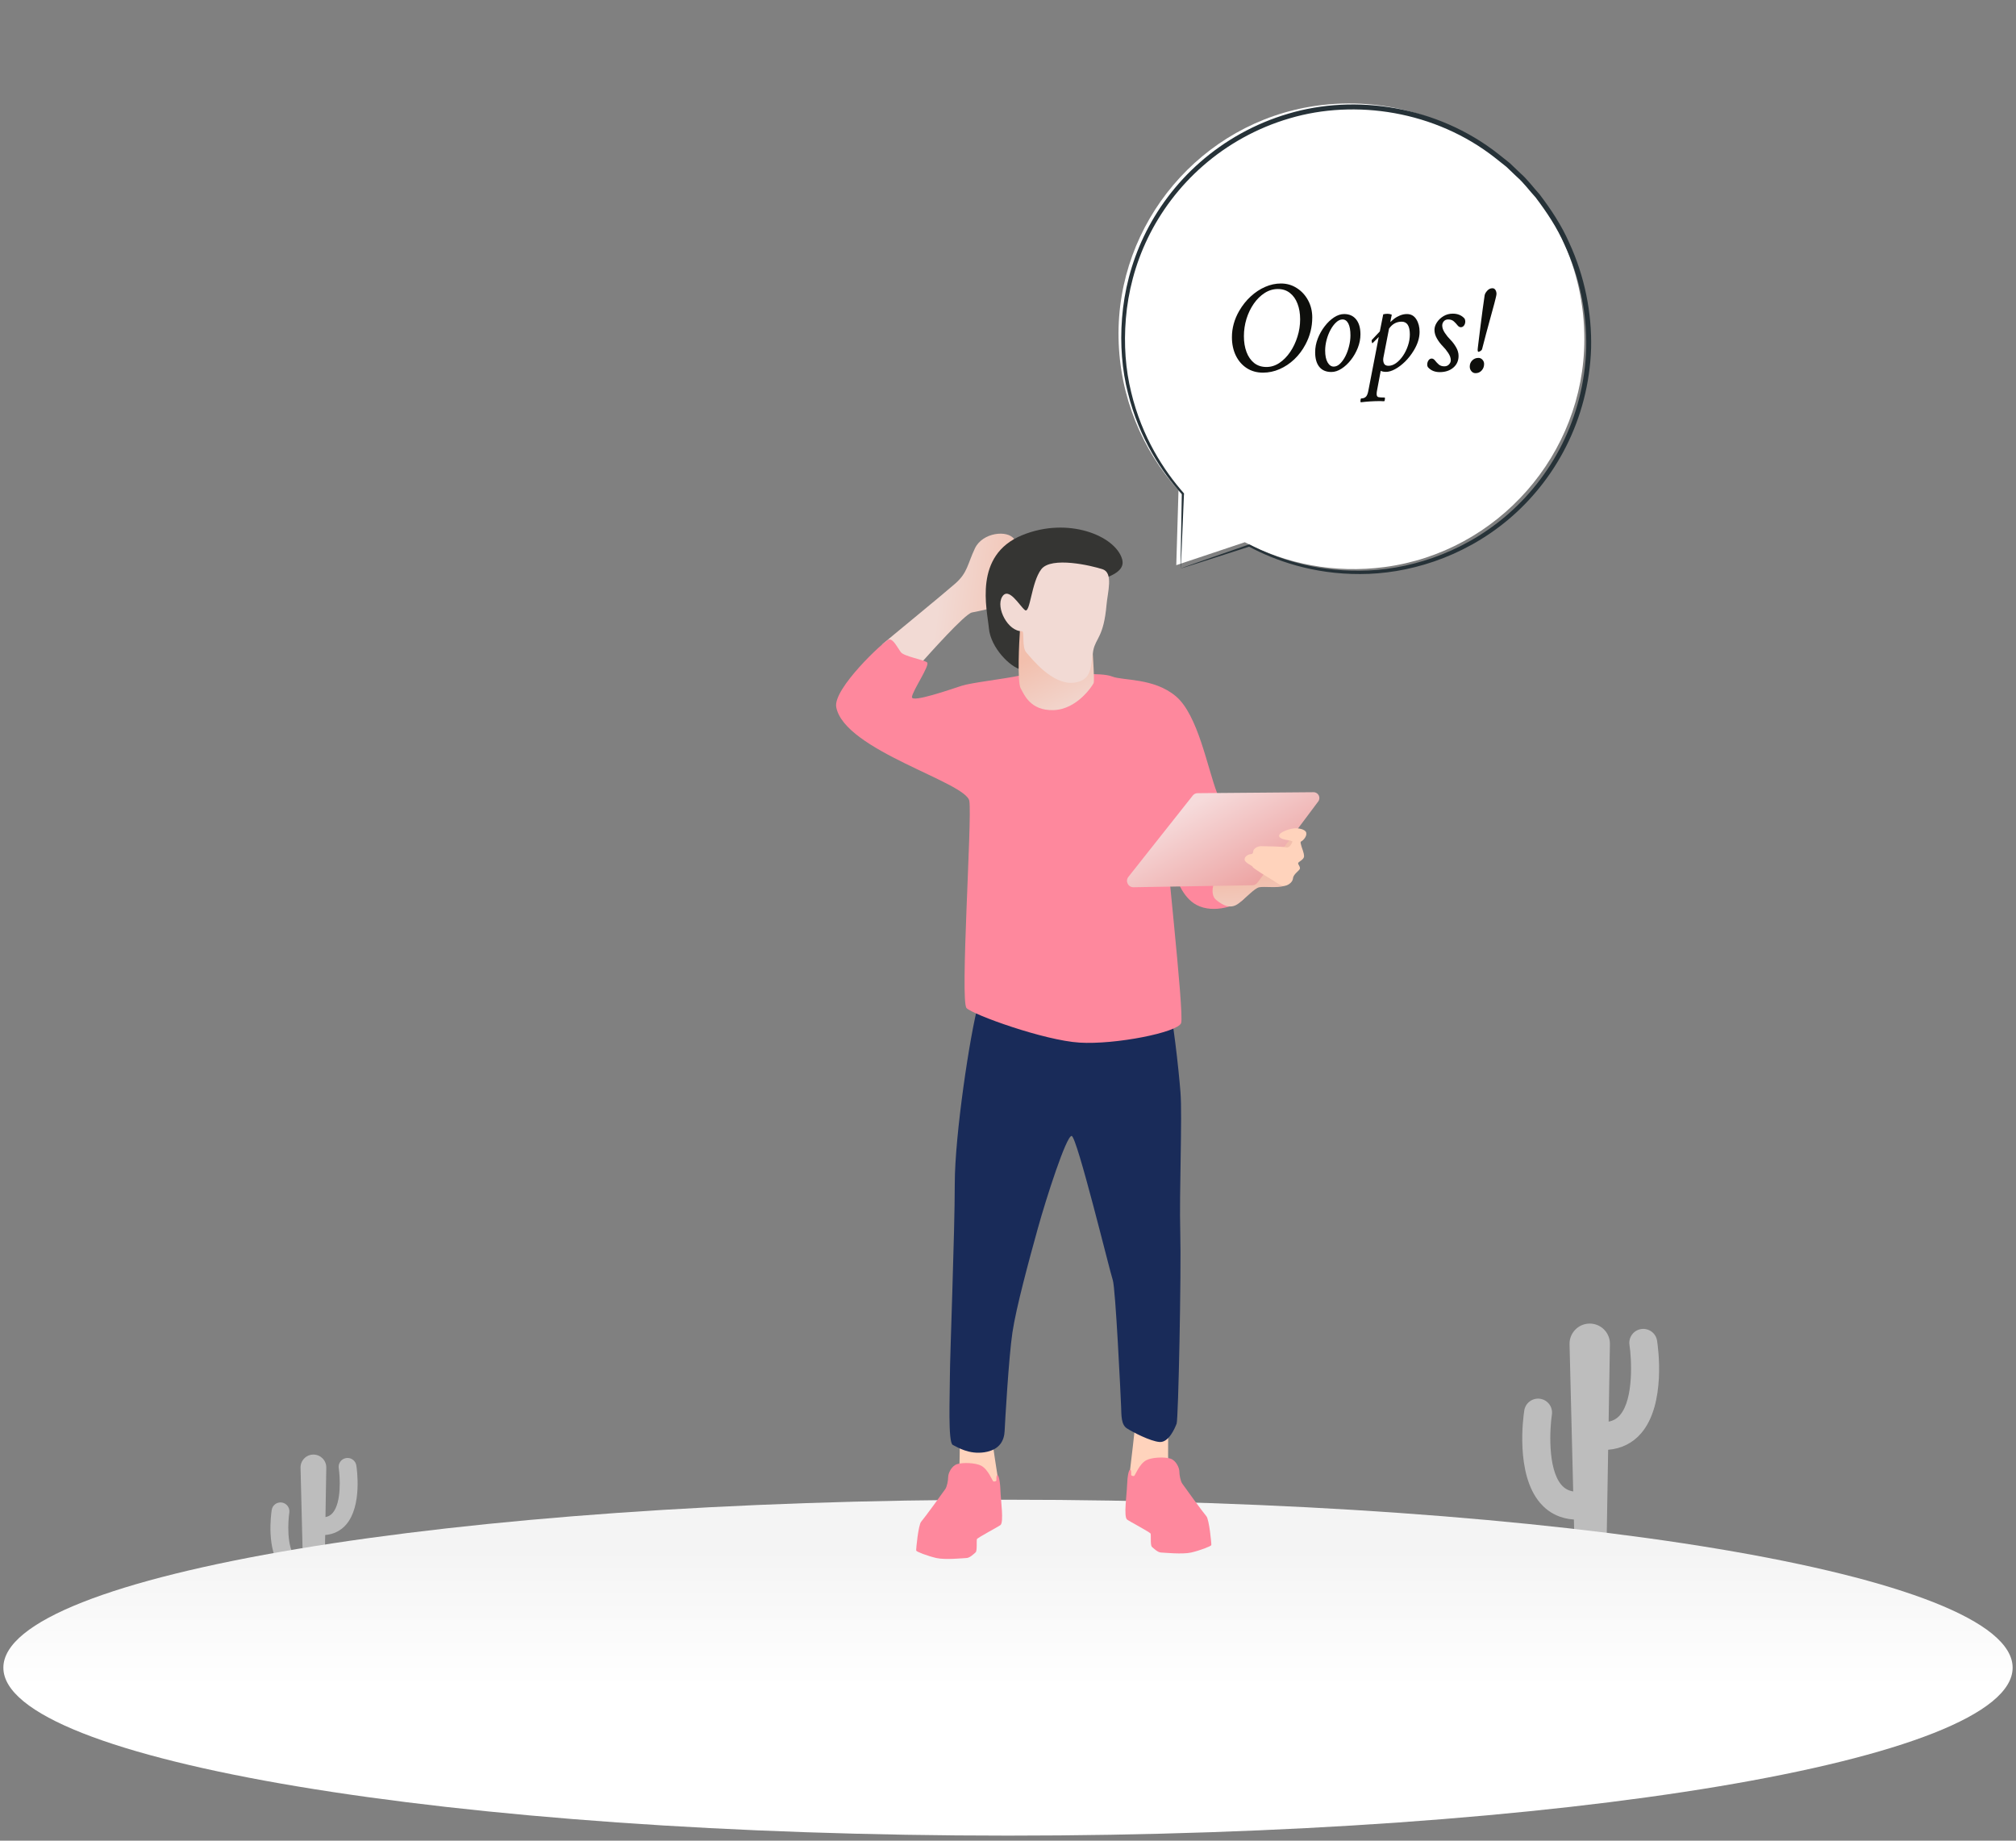 <svg width="299" height="273" viewBox="0 0 299 273" fill="none" xmlns="http://www.w3.org/2000/svg">
<rect x="0" y="0" width="299" height="273" fill="#808080" stroke="none"/>
<path d="M174.457 83.821L184.623 80.421C190.752 83.643 197.912 85.089 205.365 84.101C222.178 81.874 234.944 67.353 234.981 50.379C235.029 29.057 216.137 12.651 195.058 15.711C178.154 18.166 165.565 33.06 165.897 50.159C166.067 58.903 169.433 66.772 174.803 72.761L174.787 72.75L174.457 83.821Z" fill="white"/>
<path d="M175.109 84.311C175.109 84.311 175.133 84.047 175.158 83.563C175.182 83.046 175.215 82.339 175.257 81.427C175.336 79.532 175.451 76.794 175.598 73.247L175.35 73.375L175.366 73.386C175.44 73.436 175.54 73.416 175.589 73.342C175.63 73.28 175.62 73.199 175.574 73.146C172.65 69.824 169.366 64.844 167.768 58.161C166.945 54.843 166.654 51.122 166.983 47.224C167.308 43.33 168.33 39.241 170.23 35.323C172.12 31.409 174.883 27.673 178.457 24.562C182.02 21.45 186.398 18.971 191.28 17.55C200.996 14.673 212.87 16.429 221.76 23.423L223.415 24.738L224.938 26.193C225.998 27.114 226.814 28.262 227.752 29.281C229.424 31.488 230.95 33.793 232.042 36.276C234.321 41.194 235.37 46.509 235.259 51.629C235.11 56.752 233.803 61.645 231.669 65.897C229.538 70.158 226.596 73.778 223.269 76.594C216.571 82.255 208.537 84.596 201.741 84.644C194.877 84.738 189.251 82.791 185.348 80.769C185.305 80.767 185.265 80.765 185.222 80.762C181.983 81.891 179.479 82.762 177.747 83.366C176.915 83.661 176.268 83.889 175.793 84.057C175.347 84.216 175.109 84.311 175.109 84.311C175.1 84.323 175.314 84.259 175.744 84.126C176.212 83.978 176.854 83.777 177.679 83.516C179.451 82.947 182.012 82.124 185.325 81.061L185.201 81.052C189.112 83.147 194.787 85.18 201.748 85.138C208.64 85.143 216.83 82.816 223.677 77.08C227.078 74.228 230.092 70.549 232.279 66.21C234.47 61.88 235.817 56.887 235.981 51.656C236.106 46.432 235.043 41 232.719 35.97C231.603 33.431 230.049 31.074 228.338 28.819C227.381 27.775 226.547 26.605 225.464 25.662L223.908 24.177L222.217 22.831C213.131 15.683 200.986 13.9 191.072 16.86C186.09 18.321 181.628 20.863 178.003 24.047C174.369 27.232 171.566 31.05 169.658 35.045C167.741 39.044 166.724 43.212 166.414 47.173C166.102 51.137 166.424 54.912 167.284 58.274C168.957 65.043 172.336 70.05 175.335 73.36L175.541 73.119L175.526 73.108C175.453 73.059 175.354 73.078 175.305 73.151C175.287 73.176 175.279 73.209 175.279 73.237C175.215 76.836 175.166 79.614 175.13 81.535C175.119 82.43 175.109 83.123 175.104 83.63C175.098 84.094 175.1 84.323 175.109 84.311Z" fill="#263238"/>
<path d="M189.977 42.046C190.855 42.046 191.643 42.274 192.34 42.73C193.043 43.179 193.6 43.785 194.01 44.546C194.42 45.308 194.625 46.154 194.625 47.085C194.625 48.498 194.29 49.833 193.619 51.089C193.176 51.929 192.623 52.665 191.959 53.296C191.295 53.921 190.566 54.406 189.771 54.752C188.984 55.096 188.167 55.269 187.32 55.269C186.396 55.269 185.585 55.041 184.889 54.585C184.199 54.13 183.661 53.505 183.277 52.71C182.9 51.916 182.711 51.018 182.711 50.015C182.711 48.661 183.069 47.362 183.785 46.119C184.267 45.285 184.84 44.566 185.504 43.96C186.168 43.349 186.884 42.877 187.652 42.544C188.421 42.212 189.195 42.046 189.977 42.046ZM189.527 42.867C188.824 42.867 188.167 43.065 187.555 43.462C186.949 43.853 186.415 44.38 185.953 45.044C185.491 45.709 185.13 46.457 184.869 47.291C184.615 48.124 184.488 48.98 184.488 49.859C184.488 50.744 184.618 51.532 184.879 52.222C185.139 52.906 185.517 53.446 186.012 53.843C186.513 54.234 187.118 54.429 187.828 54.429C188.505 54.429 189.143 54.231 189.742 53.834C190.348 53.43 190.882 52.889 191.344 52.212C191.806 51.535 192.167 50.777 192.428 49.937C192.695 49.097 192.828 48.238 192.828 47.359C192.828 46.486 192.698 45.715 192.438 45.044C192.184 44.367 191.809 43.837 191.314 43.453C190.826 43.062 190.23 42.867 189.527 42.867ZM199.352 46.578C200.12 46.578 200.715 46.845 201.139 47.378C201.562 47.912 201.773 48.648 201.773 49.585C201.773 50.256 201.643 50.923 201.383 51.587C201.122 52.245 200.781 52.844 200.357 53.384C199.934 53.925 199.469 54.358 198.961 54.683C198.453 55.009 197.952 55.171 197.457 55.171C196.676 55.171 196.08 54.917 195.67 54.41C195.26 53.902 195.055 53.179 195.055 52.242C195.055 51.565 195.182 50.894 195.436 50.23C195.696 49.559 196.038 48.951 196.461 48.404C196.884 47.85 197.346 47.408 197.848 47.076C198.355 46.744 198.857 46.578 199.352 46.578ZM199.117 47.378C198.792 47.378 198.476 47.522 198.17 47.808C197.864 48.088 197.587 48.456 197.34 48.912C197.092 49.367 196.897 49.865 196.754 50.406C196.611 50.946 196.539 51.474 196.539 51.988C196.539 52.743 196.66 53.329 196.9 53.746C197.141 54.162 197.444 54.371 197.809 54.371C198.134 54.371 198.443 54.231 198.736 53.951C199.036 53.664 199.303 53.293 199.537 52.837C199.771 52.375 199.954 51.874 200.084 51.334C200.221 50.793 200.289 50.263 200.289 49.742C200.289 48.974 200.185 48.388 199.977 47.984C199.768 47.58 199.482 47.378 199.117 47.378ZM208.668 46.578C209.267 46.578 209.729 46.835 210.055 47.349C210.38 47.863 210.543 48.485 210.543 49.214C210.543 50.113 210.257 51.034 209.684 51.978C209.306 52.603 208.873 53.156 208.385 53.638C207.896 54.113 207.405 54.484 206.91 54.752C206.422 55.018 205.973 55.152 205.562 55.152C205.23 55.152 204.97 55.1 204.781 54.996L204.234 57.906C204.195 58.069 204.176 58.251 204.176 58.453C204.176 58.706 204.267 58.856 204.449 58.902C204.618 58.941 204.924 58.96 205.367 58.96C205.393 58.96 205.406 58.999 205.406 59.078C205.406 59.279 205.374 59.423 205.309 59.507C205.263 59.507 205.208 59.507 205.143 59.507C205.084 59.507 205.019 59.504 204.947 59.498C204.876 59.491 204.811 59.488 204.752 59.488C204.7 59.488 204.658 59.488 204.625 59.488C203.74 59.488 202.809 59.546 201.832 59.664C201.793 59.651 201.773 59.599 201.773 59.507C201.773 59.319 201.799 59.182 201.852 59.097C202.203 59.097 202.464 58.993 202.633 58.785C202.77 58.609 202.874 58.329 202.945 57.945L204.488 49.976L203.551 50.914C203.473 50.822 203.434 50.692 203.434 50.523C203.434 50.471 203.453 50.425 203.492 50.386L204.645 49.156L205.152 46.617C205.361 46.565 205.576 46.539 205.797 46.539C206.018 46.539 206.227 46.584 206.422 46.675C206.363 46.949 206.314 47.177 206.275 47.359C206.243 47.541 206.22 47.678 206.207 47.769C206.337 47.652 206.454 47.548 206.559 47.456C206.663 47.365 206.757 47.287 206.842 47.222C207.005 47.092 207.258 46.952 207.604 46.802C207.949 46.653 208.303 46.578 208.668 46.578ZM207.887 47.71C207.112 47.71 206.487 48.056 206.012 48.746L205.172 53.062C205.12 53.361 205.146 53.635 205.25 53.882C205.354 54.13 205.582 54.253 205.934 54.253C206.311 54.253 206.686 54.12 207.057 53.853C207.434 53.58 207.776 53.218 208.082 52.769C208.388 52.32 208.632 51.822 208.814 51.275C209.003 50.721 209.098 50.165 209.098 49.605C209.098 48.342 208.694 47.71 207.887 47.71ZM215.465 46.519C216.207 46.519 216.793 46.766 217.223 47.261C217.288 47.411 217.32 47.548 217.32 47.671C217.32 47.906 217.258 48.108 217.135 48.277C217.011 48.446 216.852 48.531 216.656 48.531C216.48 48.531 216.318 48.436 216.168 48.248C216.025 48.059 215.846 47.867 215.631 47.671C215.416 47.476 215.133 47.378 214.781 47.378C214.508 47.378 214.293 47.47 214.137 47.652C213.98 47.834 213.902 48.042 213.902 48.277C213.902 48.615 214.029 48.977 214.283 49.361C214.537 49.745 214.814 50.087 215.113 50.386C215.413 50.686 215.689 51.05 215.943 51.48C216.197 51.91 216.324 52.346 216.324 52.789C216.324 53.505 216.064 54.084 215.543 54.527C215.022 54.97 214.352 55.191 213.531 55.191C212.789 55.191 212.203 54.944 211.773 54.449C211.708 54.345 211.676 54.221 211.676 54.078C211.676 53.843 211.738 53.635 211.861 53.453C211.985 53.27 212.145 53.179 212.34 53.179C212.516 53.179 212.678 53.274 212.828 53.462C212.971 53.651 213.15 53.843 213.365 54.039C213.58 54.234 213.863 54.331 214.215 54.331C214.501 54.331 214.732 54.237 214.908 54.048C215.084 53.859 215.172 53.654 215.172 53.433C215.172 53.095 215.045 52.733 214.791 52.349C214.537 51.965 214.26 51.623 213.961 51.324C213.661 51.024 213.385 50.66 213.131 50.23C212.877 49.8 212.75 49.364 212.75 48.921C212.75 48.557 212.87 48.189 213.111 47.818C213.352 47.447 213.678 47.138 214.088 46.89C214.498 46.643 214.957 46.519 215.465 46.519ZM221.344 42.749C221.539 42.749 221.689 42.834 221.793 43.003C221.897 43.173 221.949 43.368 221.949 43.589C221.949 43.746 221.842 44.224 221.627 45.025C221.464 45.637 221.272 46.34 221.051 47.134C220.836 47.928 220.618 48.733 220.396 49.546C220.182 50.354 219.99 51.089 219.82 51.753C219.794 51.871 219.713 51.971 219.576 52.056C219.439 52.141 219.339 52.183 219.273 52.183C219.195 52.183 219.156 52.066 219.156 51.831C219.156 51.819 219.169 51.695 219.195 51.46C219.228 51.226 219.27 50.881 219.322 50.425C219.4 49.813 219.488 49.104 219.586 48.296C219.69 47.489 219.794 46.685 219.898 45.884C220.009 45.077 220.107 44.384 220.191 43.804C220.23 43.583 220.361 43.352 220.582 43.111C220.803 42.87 221.057 42.749 221.344 42.749ZM217.984 54.371C217.984 54.006 218.108 53.7 218.355 53.453C218.603 53.205 218.909 53.081 219.273 53.081C219.508 53.081 219.706 53.173 219.869 53.355C220.032 53.537 220.113 53.746 220.113 53.98C220.113 54.358 219.993 54.68 219.752 54.947C219.511 55.214 219.208 55.347 218.844 55.347C218.596 55.347 218.391 55.249 218.229 55.054C218.066 54.859 217.984 54.631 217.984 54.371Z" fill="#0E0F0C"/>
<g clip-path="url(#clip0_7901_7127)">
<path d="M245.766 198.843C245.589 197.715 244.532 196.942 243.399 197.119C242.27 197.295 241.498 198.355 241.674 199.484C241.972 201.412 242.348 207.451 240.264 209.881C239.813 210.406 239.267 210.722 238.582 210.847L238.772 199.345C238.799 197.674 237.453 196.305 235.778 196.305C234.097 196.305 232.744 197.691 232.785 199.372L233.327 221.2C232.609 221.085 232.042 220.77 231.574 220.224C229.49 217.794 229.869 211.755 230.164 209.827C230.34 208.698 229.567 207.638 228.439 207.461C227.306 207.285 226.249 208.058 226.072 209.186C225.923 210.135 224.726 218.594 228.425 222.911C229.696 224.396 231.419 225.24 233.429 225.368L233.663 234.871H238.182L238.511 215.019C240.477 214.866 242.159 214.029 243.41 212.568C247.112 208.251 245.915 199.796 245.766 198.843Z" fill="#BDBDBD"/>
<path d="M52.848 217.35C52.736 216.632 52.061 216.137 51.339 216.252C50.62 216.364 50.125 217.038 50.24 217.76C50.43 218.99 50.671 222.84 49.342 224.389C49.054 224.724 48.708 224.924 48.271 225.006L48.393 217.672C48.41 216.608 47.552 215.734 46.484 215.734C45.413 215.734 44.552 216.618 44.575 217.689L44.921 231.604C44.464 231.529 44.101 231.329 43.806 230.984C42.477 229.435 42.718 225.585 42.908 224.355C43.019 223.637 42.528 222.959 41.809 222.847C41.087 222.735 40.412 223.226 40.3 223.945C40.206 224.552 39.443 229.94 41.799 232.695C42.609 233.641 43.708 234.179 44.989 234.261L45.138 240.317H48.02L48.23 227.663C49.481 227.564 50.556 227.032 51.352 226.1C53.705 223.345 52.943 217.953 52.848 217.35Z" fill="#BDBDBD"/>
<path d="M149.5 272.25C231.79 272.25 298.5 261.098 298.5 247.341C298.5 233.583 231.79 222.431 149.5 222.431C67.21 222.431 0.5 233.583 0.5 247.341C0.5 261.098 67.21 272.25 149.5 272.25Z" fill="url(#paint0_linear_7901_7127)"/>
<path d="M173.284 211.288C173.284 211.288 173.196 216.361 173.28 216.869C173.365 217.378 171.294 220.353 170.446 220.221C169.599 220.089 167.904 219.807 167.659 219.526C167.415 219.245 167.524 218.577 167.609 217.971C167.697 217.361 168.331 211.837 168.331 211.555C168.331 211.274 172.341 210.515 173.284 211.288Z" fill="#FFD3BC"/>
<path d="M169.999 216.578C168.938 217.15 168.344 218.892 168.192 218.913C168.043 218.933 167.761 218.892 167.761 218.719C167.761 218.547 167.805 217.967 167.612 217.967C167.419 217.967 167.202 218.913 167.161 220.292C167.117 221.671 166.629 224.955 167.161 225.372C167.497 225.633 170.565 227.246 170.65 227.459C170.734 227.676 170.585 229.181 170.843 229.418C171.101 229.655 171.704 230.235 172.179 230.259C172.653 230.279 175.386 230.56 176.681 230.259C177.972 229.957 179.61 229.333 179.654 229.161C179.698 228.988 179.332 225.328 178.922 224.877C178.512 224.426 175.562 220.377 175.325 220.011C175.087 219.645 174.915 218.763 174.915 218.245C174.915 217.73 174.447 216.601 173.575 216.33C172.667 216.049 170.795 216.147 169.999 216.578Z" fill="#FE889D"/>
<path d="M142.345 214.222C142.345 214.222 142.345 217.178 142.26 217.686C142.176 218.194 144.247 221.17 145.095 221.038C145.942 220.905 147.637 220.624 147.881 220.343C148.125 220.062 148.017 219.394 147.932 218.787C147.844 218.177 147.298 214.771 147.298 214.49C147.298 214.202 143.288 213.45 142.345 214.222Z" fill="#FFD3BC"/>
<path d="M145.074 149.017C143.874 153.375 141.606 168.31 141.606 175.569C141.606 182.828 140.881 201.334 140.881 204.144C140.881 206.957 140.579 213.934 141.304 214.297C142.03 214.66 143.728 215.751 146.03 215.388C148.332 215.026 148.939 213.572 149 212.24C149.061 210.908 149.607 201.338 150.153 197.644C150.699 193.95 152.638 186.823 153.909 182.241C155.18 177.656 158.15 168.442 158.937 168.476C159.723 168.51 164.632 188.701 165.039 189.846C165.449 190.992 166.226 207.248 166.276 208.614C166.327 209.979 166.276 211.291 167.134 211.847C167.992 212.403 170.623 213.768 171.985 213.867C173.352 213.968 174.26 211.796 174.511 211.139C174.765 210.481 175.213 188.735 175.05 182.77C174.887 176.806 175.362 165.68 175.084 162.054C174.809 158.428 173.921 150.654 173.355 149.017C172.796 147.38 145.074 149.017 145.074 149.017Z" fill="#192B59"/>
<path d="M136.602 98.343C137.748 97.072 143.088 91.053 144.149 90.84C145.21 90.626 147.79 90.162 148.363 89.569C148.939 88.976 151.37 81.341 150.407 79.951C149.444 78.562 145.725 78.955 144.6 81.32C143.474 83.686 143.528 84.923 141.671 86.556C139.813 88.19 131.714 94.808 130.961 95.476C130.208 96.143 131.703 99.393 132.887 99.956C134.073 100.518 136.602 98.343 136.602 98.343Z" fill="url(#paint1_linear_7901_7127)"/>
<path d="M151.366 100.176C148.637 100.749 144.101 101.233 142.606 101.718C141.108 102.203 135.209 104.27 135.253 103.389C135.297 102.508 137.982 98.638 137.497 98.241C137.012 97.844 134.107 97.36 133.622 96.743C133.137 96.126 132.476 94.676 131.819 94.852C131.157 95.028 123.502 102.155 124.025 104.887C125.259 111.322 143.355 116.009 143.769 118.815C144.183 121.621 142.365 148.529 143.355 149.518C144.345 150.508 154.831 154.307 160.116 154.636C165.402 154.964 174.67 153.124 175.176 151.735C175.681 150.345 172.596 123.61 172.955 123.61C173.314 123.61 173.413 132.025 177.44 134.201C180.098 135.637 183.753 134.156 184.451 133.363C185.149 132.57 181.952 121.384 180.508 117.609C179.061 113.837 177.677 106.039 174.406 103.274C171.134 100.508 166.517 100.976 164.927 100.329C163.337 99.678 158.004 100.146 156.658 100.003C155.316 99.861 151.366 100.176 151.366 100.176Z" fill="#FE889D"/>
<path d="M185.458 128.307C185.458 128.307 180.752 129.731 180.386 130.219C180.02 130.707 179.366 132.665 180.386 133.482C181.407 134.299 182.525 134.909 183.736 133.967C184.946 133.025 186.048 131.761 186.746 131.598C187.444 131.439 189.536 131.737 190.414 131.395C191.292 131.049 192.957 124.396 192.286 123.993C191.611 123.59 185.458 128.307 185.458 128.307Z" fill="url(#paint2_linear_7901_7127)"/>
<path d="M151.387 99.278C149.868 98.963 146.935 96.096 146.667 93.185C146.406 90.348 144.318 82.374 151.583 79.382C158.401 76.576 165.415 79.463 166.425 82.923C167.368 86.156 159.364 86.302 156.431 88.406C153.499 90.511 153.299 91.907 152.566 91.575C151.831 91.243 151.387 99.278 151.387 99.278Z" fill="#353533"/>
<path d="M151.265 93.595C151.17 94.893 150.841 101.179 151.387 102.108C151.888 102.958 152.777 105.429 156.258 105.32C159.743 105.212 162.001 101.728 162.195 101.322C162.384 100.915 161.978 95.879 161.978 95.035C161.978 94.191 157.296 92.205 155.418 92.26C153.536 92.311 151.356 92.375 151.265 93.595Z" fill="url(#paint3_linear_7901_7127)"/>
<path d="M151.583 93.615C151.977 93.605 151.512 96.001 152.224 96.784C152.936 97.567 156.035 101.65 159.313 101.25C162.147 100.905 161.74 98.465 162.15 96.452C162.52 94.625 163.7 94.469 164.113 89.701C164.273 87.858 165.147 84.967 163.544 84.435C161.94 83.899 155.926 82.476 154.431 84.435C152.936 86.394 152.794 91.091 152.01 90.484C151.227 89.877 149.59 86.926 148.627 88.525C147.668 90.128 149.485 93.676 151.583 93.615Z" fill="#F2DAD4"/>
<path d="M176.898 117.995L167.354 130.056C166.859 130.683 167.314 131.605 168.114 131.591L185.753 131.293C186.044 131.29 186.319 131.147 186.495 130.913L195.51 118.873C195.937 118.303 195.527 117.49 194.815 117.497L177.633 117.639C177.345 117.636 177.074 117.768 176.898 117.995Z" fill="url(#paint4_linear_7901_7127)"/>
<path d="M191.984 122.851C191.055 122.946 189.706 123.468 189.706 123.953C189.706 124.437 190.787 124.569 191.085 124.617C191.384 124.661 191.777 124.756 191.665 124.905C191.553 125.054 191.33 125.8 190.733 125.671C190.136 125.539 187.522 125.501 187.017 125.501C186.512 125.501 185.915 125.857 185.878 126.23C185.841 126.603 185.729 126.677 185.431 126.698C185.132 126.718 184.59 126.996 184.59 127.481C184.59 127.965 185.79 128.402 185.79 128.575C185.79 128.748 188.143 130.181 188.604 130.449C189.065 130.717 189.926 131.395 190.411 131.395C190.896 131.395 191.709 130.934 191.77 130.266C191.831 129.599 192.791 129.114 192.801 128.785C192.814 128.457 192.499 128.216 192.533 128.009C192.57 127.802 193.408 127.511 193.408 126.989C193.408 126.467 193.079 125.766 193.031 125.545C192.984 125.329 192.787 124.854 192.984 124.793C193.177 124.732 193.859 124.102 193.737 123.519C193.614 122.939 192.414 122.807 191.984 122.851Z" fill="#FFD3BC"/>
<path d="M145.542 217.395C146.603 217.967 147.197 219.709 147.349 219.729C147.498 219.75 147.78 219.709 147.78 219.536C147.78 219.363 147.736 218.784 147.929 218.784C148.122 218.784 148.339 219.729 148.38 221.109C148.424 222.488 148.912 225.772 148.38 226.189C148.044 226.45 144.976 228.063 144.891 228.276C144.806 228.493 144.956 229.998 144.698 230.235C144.44 230.472 143.837 231.052 143.362 231.075C142.888 231.096 140.155 231.377 138.86 231.075C137.568 230.774 135.931 230.15 135.887 229.977C135.843 229.805 136.209 226.145 136.619 225.694C137.029 225.243 139.979 221.193 140.216 220.827C140.453 220.461 140.626 219.58 140.626 219.062C140.626 218.547 141.094 217.418 141.965 217.147C142.874 216.866 144.745 216.964 145.542 217.395Z" fill="#FE889D"/>
</g>
<defs>
<linearGradient id="paint0_linear_7901_7127" x1="149.501" y1="211.141" x2="149.501" y2="250.256" gradientUnits="userSpaceOnUse">
<stop stop-color="#F4F4F4"/>
<stop offset="0.476" stop-color="#F4F4F4"/>
<stop offset="1" stop-color="white"/>
</linearGradient>
<linearGradient id="paint1_linear_7901_7127" x1="153.693" y1="91.02" x2="139.109" y2="89.392" gradientUnits="userSpaceOnUse">
<stop stop-color="#F2BFAD"/>
<stop offset="1" stop-color="#F2DAD4"/>
</linearGradient>
<linearGradient id="paint2_linear_7901_7127" x1="186.264" y1="130.476" x2="187.006" y2="143.051" gradientUnits="userSpaceOnUse">
<stop stop-color="#F2BFAD"/>
<stop offset="0.704" stop-color="#F2DAD4"/>
</linearGradient>
<linearGradient id="paint3_linear_7901_7127" x1="155.585" y1="96.253" x2="160.404" y2="106.321" gradientUnits="userSpaceOnUse">
<stop stop-color="#F2BFAD"/>
<stop offset="1" stop-color="#F2DAD4"/>
</linearGradient>
<linearGradient id="paint4_linear_7901_7127" x1="178.174" y1="118.549" x2="186.565" y2="133.99" gradientUnits="userSpaceOnUse">
<stop stop-color="#F6DBDB"/>
<stop offset="1" stop-color="#EB9A99"/>
</linearGradient>
<clipPath id="clip0_7901_7127">
<rect width="298" height="194" fill="white" transform="translate(0.5 78.25)"/>
</clipPath>
</defs>
</svg>

